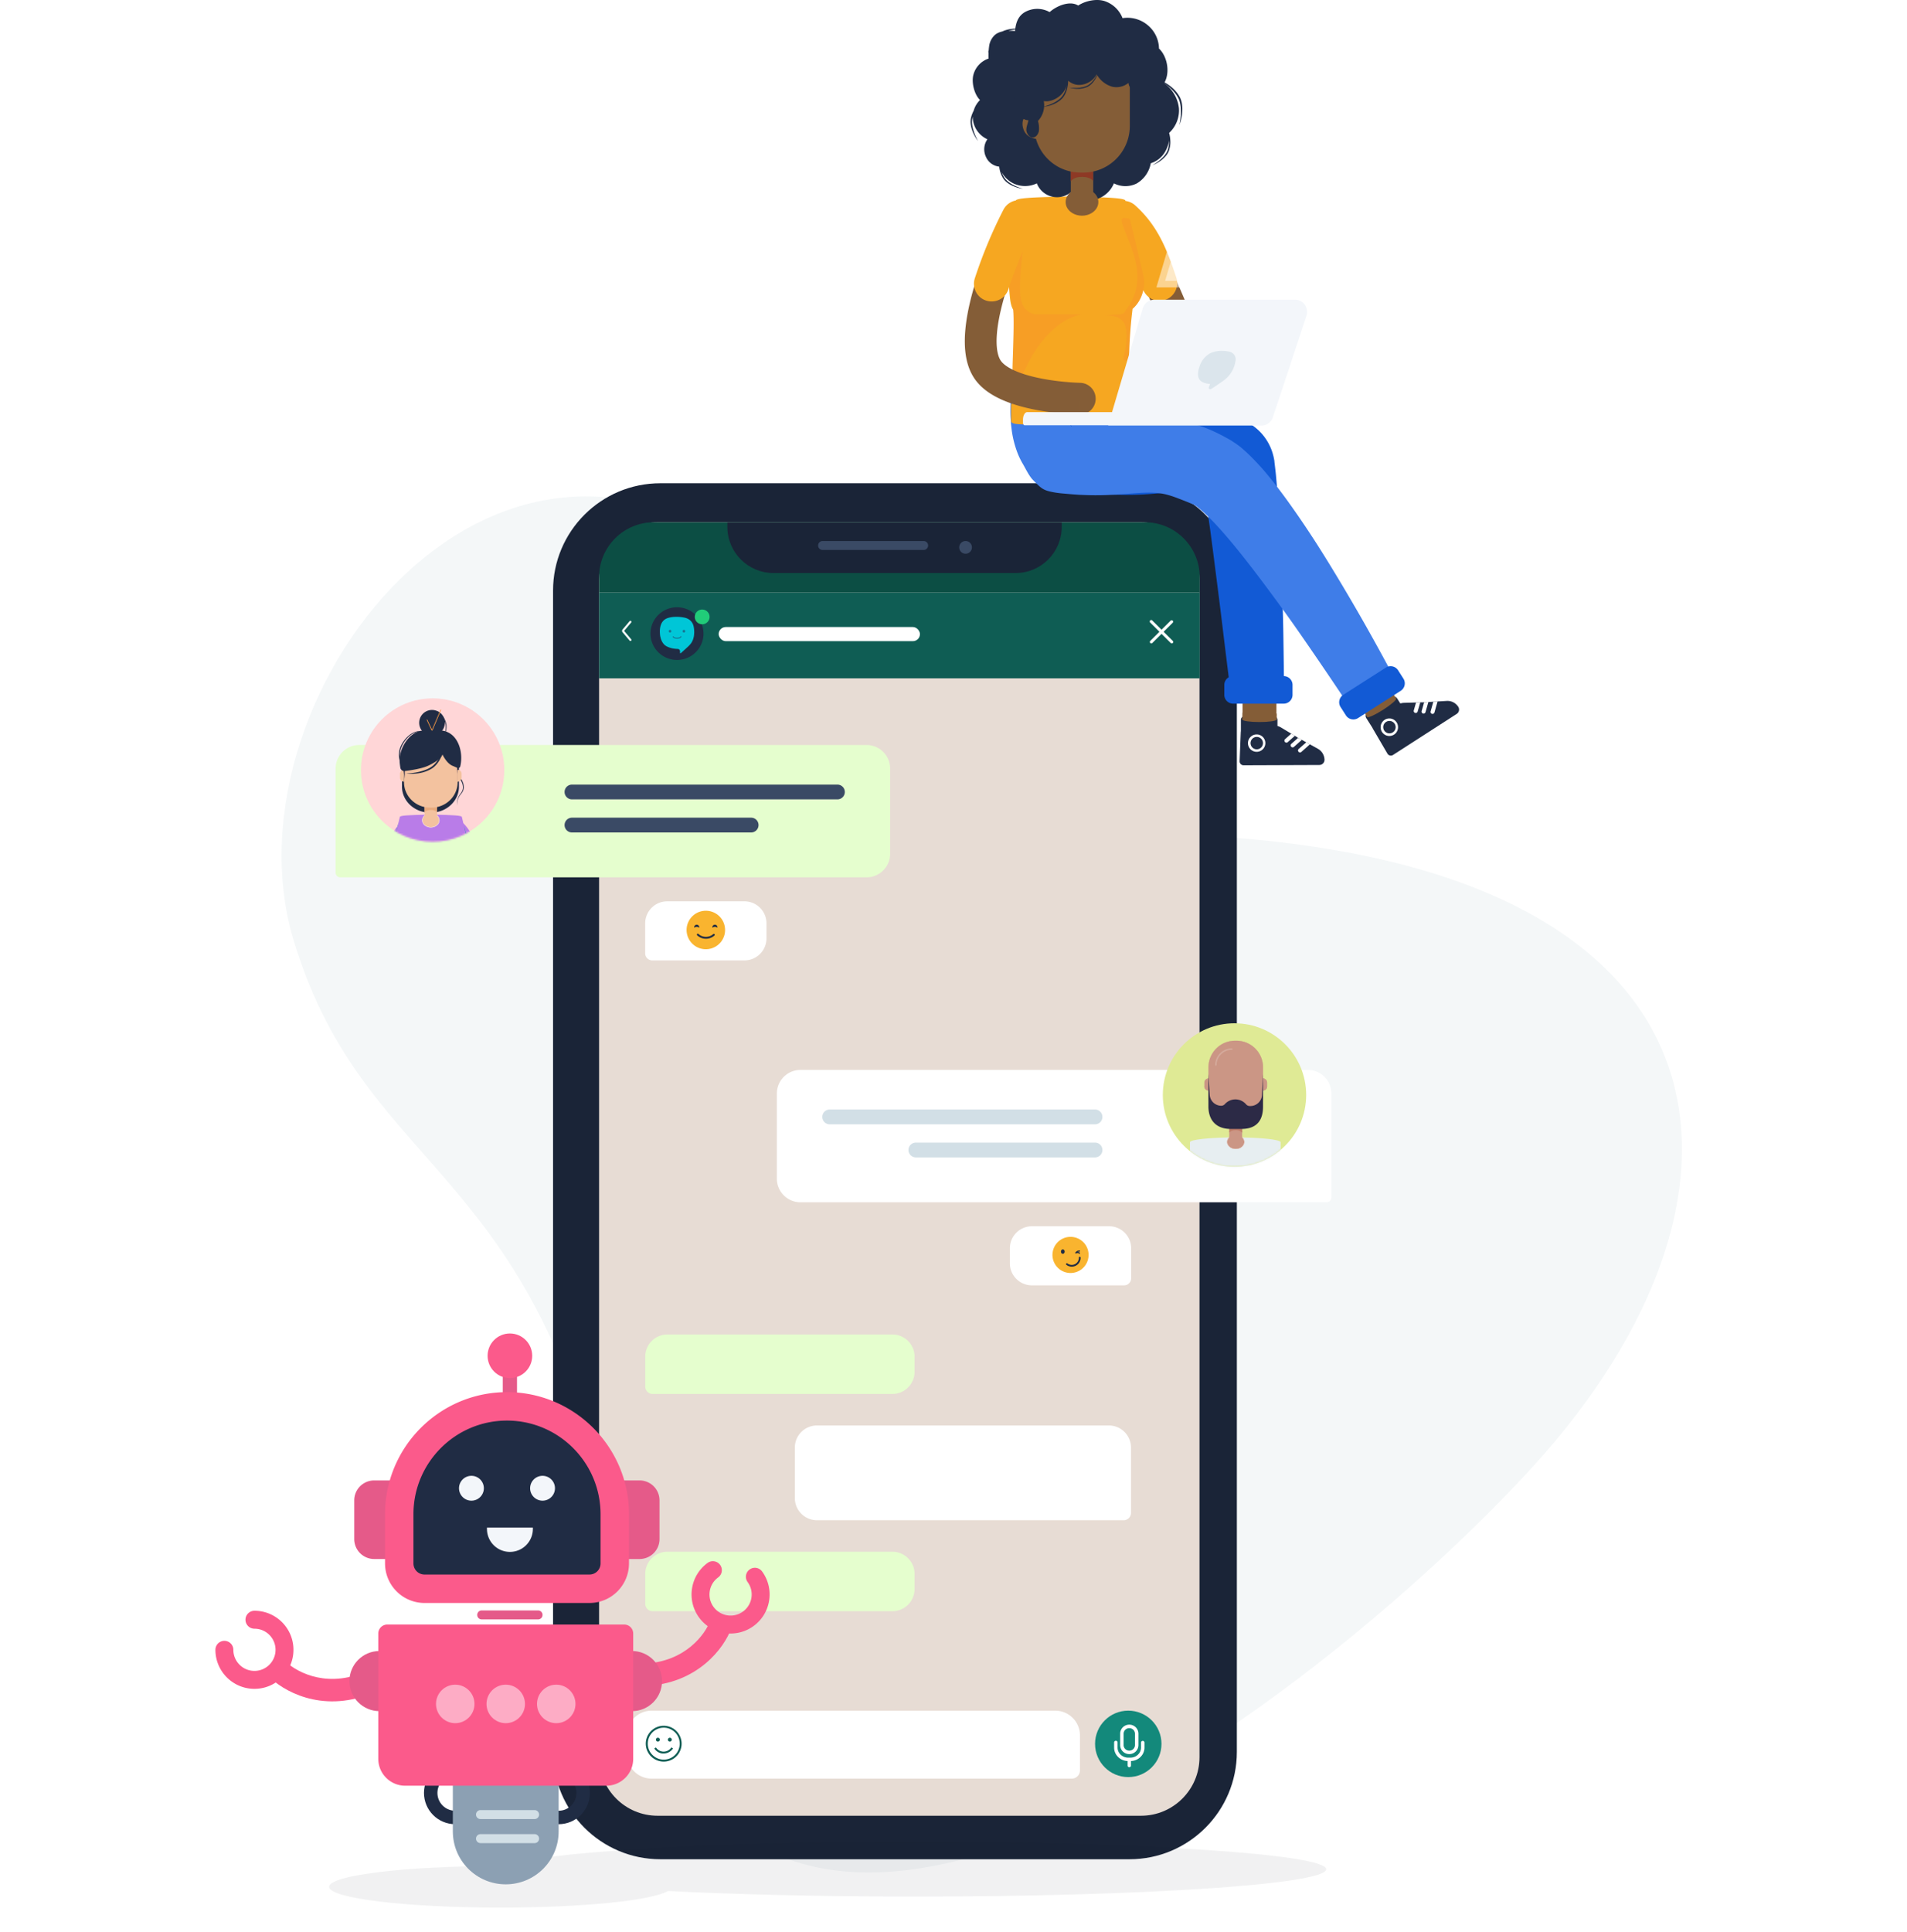 <svg width="1080" height="1094" viewBox="0 0 1080 1094" fill="none" xmlns="http://www.w3.org/2000/svg"><path d="M684.196 473.328c-68.197-3.873-124.659-27.503-236.135-137.507-157.435-155.436-324.415 54.944-281.867 196.2 42.547 141.256 147.97 124.122 185.851 369.326 51.524 333.943 399.277 57.404 516.52-71.484 139.815-153.775 122.136-338.938-184.369-356.535Z" fill="#B9CBD3" style="mix-blend-mode:luminosity" opacity=".16"/><path d="M313.215 334.378c0-33.565 27.21-60.775 60.775-60.775h265.703c33.565 0 60.775 27.21 60.775 60.775v657.477c0 33.565-27.21 60.775-60.775 60.775H373.99c-33.565 0-60.775-27.21-60.775-60.775V334.378Z" fill="#1A2437"/><path d="M339.279 328.842c0-18.309 14.842-33.151 33.15-33.151h273.74c18.308 0 33.15 14.842 33.15 33.151v666.016c0 18.312-14.842 33.152-33.15 33.152h-273.74c-18.308 0-33.15-14.84-33.15-33.152V328.842Z" fill="#E7DCD4"/><path d="M339.279 326.723c0-17.138 13.893-31.032 31.031-31.032h278.098c17.138 0 31.031 13.894 31.031 31.032v8.727h-340.16v-8.727Z" fill="#0C4E44"/><path d="M679.439 335.45h-340.16v48.594h340.16V335.45Z" fill="#0F5D54"/><path d="M411.929 295.799h189.357v2.511c0 14.425-11.693 26.118-26.118 26.118H438.047c-14.425 0-26.118-11.693-26.118-26.118v-2.511Z" fill="#1A2437"/><path d="M523.1 306.312h-57.249a2.526 2.526 0 0 0 0 5.052H523.1a2.525 2.525 0 0 0 0-5.052Zm27.332 3.568a3.593 3.593 0 1 1-3.569-3.568 3.571 3.571 0 0 1 3.569 3.568Z" fill="#3A4A65"/><path d="m659.001 357.688 5.201-5.182a.827.827 0 0 0-.611-1.345.839.839 0 0 0-.567.185l-5.204 5.168-5.204-5.168a.823.823 0 0 0-.603-.311.84.84 0 0 0-.636.239.821.821 0 0 0-.246.63.821.821 0 0 0 .307.602l5.201 5.172-5.201 5.182a.821.821 0 0 0-.177.901.827.827 0 0 0 .768.511.808.808 0 0 0 .587-.242l5.204-5.172 5.204 5.172a.81.81 0 0 0 .588.242.83.83 0 0 0 .59-1.412l-5.201-5.172Zm-301.983 5.199a.582.582 0 0 1-.439-.206l-4.019-4.758a1.157 1.157 0 0 1 0-1.494l4.019-4.758a.582.582 0 0 1 .394-.191.582.582 0 0 1 .501.936l-4.019 4.76 4.012 4.76a.575.575 0 0 1-.449.951Z" fill="#fff"/><path fill-rule="evenodd" clip-rule="evenodd" d="M383.414 373.65a15.083 15.083 0 0 0 8.338-2.519 14.943 14.943 0 0 0 5.526-6.697 14.843 14.843 0 0 0 .852-8.619 14.896 14.896 0 0 0-4.109-7.638 15.045 15.045 0 0 0-7.685-4.083 15.103 15.103 0 0 0-8.673.846 15.007 15.007 0 0 0-6.739 5.492 14.85 14.85 0 0 0-2.535 8.286 14.915 14.915 0 0 0 4.41 10.549 15.106 15.106 0 0 0 10.615 4.383Z" fill="#202C44"/><path d="M387.56 349.657a22.675 22.675 0 0 0-4.449-.432c-2.681 0-4.92.468-6.32 1.322-2.832 1.734-3.151 5.376-3.088 7.393.064 2.087.55 4.992 2.479 6.98 1.547 1.595 5.041 2.456 7.55 2.46a1.421 1.421 0 0 1 1.433 1.408v.954a.165.165 0 0 0 .096.149.166.166 0 0 0 .177-.025c.809-.701 1.668-1.459 2.516-2.238.208-.182.42-.385.633-.578 1.017-.912 2.068-1.873 2.797-2.902.852-1.2 1.404-2.695 1.652-4.444a15.09 15.09 0 0 0-.184-4.944c-.541-2.698-2.42-4.509-5.292-5.103Z" fill="#00C6D7"/><path opacity=".25" d="M393.018 358.756a7.905 7.905 0 0 1-1.652 3.845c-.734.892-1.78 1.714-2.797 2.511-.212.168-.425.334-.633.5-.847.676-1.15.888-1.961 1.495a.173.173 0 0 1-.078.032.165.165 0 0 1-.152-.059.16.16 0 0 1-.036-.075l-.122-.771c0-.675-1.075-.821-1.862-.823-2.509 0-6.003-.747-7.55-2.126-1.932-1.727-2.415-4.24-2.479-6.044v-.1.756c.064 2.087.55 4.992 2.479 6.98 1.547 1.596 5.041 2.456 7.55 2.46a1.437 1.437 0 0 1 1.011.408 1.414 1.414 0 0 1 .422 1v.954c0 .031.009.062.026.089a.166.166 0 0 0 .247.035c.81-.7 1.669-1.459 2.516-2.238.208-.182.421-.385.634-.578 1.016-.912 2.068-1.873 2.796-2.902.852-1.2 1.404-2.695 1.652-4.444.101-.752.141-1.512.121-2.271-.015.458-.06.914-.132 1.366Z" fill="#00C6D7"/><path d="M379.459 358.102a.745.745 0 0 0 .746-.743.745.745 0 0 0-.746-.742.745.745 0 0 0-.747.742c0 .41.334.743.747.743Zm7.867 0a.745.745 0 0 0 .747-.743.745.745 0 0 0-.747-.742.745.745 0 0 0-.747.742c0 .41.335.743.747.743Zm-3.894 3.502c-1.141 0-2.117-.393-2.427-.981a.273.273 0 0 1-.022-.198.275.275 0 0 1 .121-.16.276.276 0 0 1 .305.029.273.273 0 0 1 .068.083c.176.336.919.691 1.942.691s1.812-.368 1.957-.726a.277.277 0 0 1 .511-.003.273.273 0 0 1 .001.21c-.256.618-1.276 1.055-2.456 1.055Z" fill="#167491"/><path d="M397.671 353.442c2.321 0 4.203-1.87 4.203-4.177 0-2.307-1.882-4.177-4.203-4.177-2.322 0-4.203 1.87-4.203 4.177 0 2.307 1.881 4.177 4.203 4.177Z" fill="#21CC79"/><rect x="407" y="355" width="114" height="8" rx="4" fill="#fff"/><path d="M355.038 982.524c0-7.742 6.277-14.018 14.019-14.018H597.6c7.742 0 14.018 6.276 14.018 14.018v19.796a4.67 4.67 0 0 1-4.673 4.67H369.057c-7.743 0-14.019-6.27-14.019-14.015v-10.451Z" fill="#fff"/><path fill-rule="evenodd" clip-rule="evenodd" d="M375.873 977.059a10.143 10.143 0 0 0-9.372 6.263 10.145 10.145 0 1 0 9.372-6.263Zm0 19.174a8.963 8.963 0 0 1-6.34-2.638 8.76 8.76 0 0 1-1.636-2.206 9.04 9.04 0 0 1 12.691-11.932 9.04 9.04 0 0 1 .78 14.939 9.043 9.043 0 0 1-5.469 1.837h-.026Z" fill="#0F5D54"/><path fill-rule="evenodd" clip-rule="evenodd" d="M372.565 986.036a1.099 1.099 0 0 0 1.096-1.31 1.1 1.1 0 0 0-2-.407 1.11 1.11 0 0 0 .132 1.39c.204.206.482.324.772.327Zm6.786.001a1.105 1.105 0 0 0 .216-2.186 1.11 1.11 0 0 0-1.133.469 1.107 1.107 0 0 0 .137 1.393 1.11 1.11 0 0 0 .78.324Zm-4.074 5.643a5.268 5.268 0 0 1-3.804-2.346l-.913.596a6.339 6.339 0 0 0 4.565 2.84c.237.013.474.013.71 0a6.342 6.342 0 0 0 5.314-2.878l-.926-.596a5.239 5.239 0 0 1-4.946 2.384Z" fill="#0F5D54"/><path d="M657.782 987.311c0 10.386-8.42 18.809-18.805 18.809-10.386 0-18.806-8.423-18.806-18.809 0-10.386 8.42-18.805 18.806-18.805 10.385 0 18.805 8.419 18.805 18.805Z" fill="#13897B"/><path fill-rule="evenodd" clip-rule="evenodd" d="M639.628 993.099h-.138a5.108 5.108 0 0 1-5.098-5.103v-6.424a5.097 5.097 0 0 1 1.486-3.621 5.114 5.114 0 0 1 3.612-1.506h.138a5.11 5.11 0 0 1 5.098 5.127v6.424a5.108 5.108 0 0 1-5.098 5.103Zm-2.361-13.75a3.152 3.152 0 0 0-.922 2.223v6.424a3.152 3.152 0 0 0 3.145 3.146h.138a3.153 3.153 0 0 0 3.145-3.146v-6.424a3.152 3.152 0 0 0-3.145-3.145h-.138a3.152 3.152 0 0 0-2.223.922Zm9.219 6.553a.979.979 0 0 1 1.381-.002.974.974 0 0 1 .285.689v2.851c0 4.091-3.397 7.427-7.64 7.602v2.552c0 .252-.1.496-.278.676a.98.98 0 0 1-.672.27.978.978 0 0 1-.672-.27.96.96 0 0 1-.279-.676v-2.547c-4.247-.18-7.645-3.516-7.645-7.602v-2.851a.983.983 0 0 1 .586-.966.992.992 0 0 1 .781 0 .982.982 0 0 1 .586.966v2.851c0 3.122 2.718 5.664 6.044 5.664h1.193c3.335 0 6.043-2.542 6.043-5.664v-2.851a.98.98 0 0 1 .287-.692Z" fill="#fff"/><g filter="url(#whatsapp__a)"><path d="M504.121 433.585c0-7.391-5.992-13.382-13.383-13.382H203.456c-7.391 0-13.383 5.991-13.383 13.382v58.884a2.676 2.676 0 0 0 2.677 2.677h297.988c7.391 0 13.383-5.992 13.383-13.383v-48.178Z" fill="#E5FECE"/></g><path d="M204.423 435.965c0 22.42 18.175 40.595 40.594 40.595 22.42 0 40.595-18.175 40.595-40.595 0-22.419-18.175-40.594-40.595-40.594-22.419 0-40.594 18.175-40.594 40.594Z" fill="#FFD6D7"/><path fill-rule="evenodd" clip-rule="evenodd" d="M319.739 448.39a4.184 4.184 0 0 1 4.185-4.185h150.332a4.185 4.185 0 1 1 0 8.37H323.924a4.185 4.185 0 0 1-4.185-4.185Zm0 18.736a4.185 4.185 0 0 1 4.185-4.186h101.474a4.185 4.185 0 1 1 0 8.371H323.924a4.185 4.185 0 0 1-4.185-4.185Z" fill="#3A4A65"/><mask id="whatsapp__b" style="mask-type:alpha" maskUnits="userSpaceOnUse" x="204" y="395" width="82" height="82"><path d="M245.017 476.56c22.42 0 40.594-18.175 40.594-40.595 0-22.419-18.174-40.594-40.594-40.594s-40.594 18.175-40.594 40.594c0 22.42 18.174 40.595 40.594 40.595Z" fill="#FF5A60"/></mask><g mask="url(#whatsapp__b)"><path fill-rule="evenodd" clip-rule="evenodd" d="M228.884 466.195c.46.59.355 1.44-.233 1.902l-.002.001-.024.02c-.025.021-.067.056-.125.107a10.66 10.66 0 0 0-.516.495 18.515 18.515 0 0 0-1.816 2.197c-1.448 2.032-3.238 5.254-4.492 9.941a1.357 1.357 0 0 1-2.623-.702c1.343-5.017 3.278-8.534 4.904-10.815a21.062 21.062 0 0 1 2.088-2.521 12.909 12.909 0 0 1 .846-.791l.058-.048.019-.015.006-.005.003-.002.001-.001c.001 0 .001-.001.835 1.071l-.834-1.072a1.358 1.358 0 0 1 1.905.238Zm31.872.24a1.358 1.358 0 0 1 1.919-.063l-.928.991.928-.991.002.002.002.002.005.005.016.015.053.051.18.182c.152.157.366.385.626.683a26.44 26.44 0 0 1 2 2.632c1.547 2.311 3.367 5.733 4.491 10.211a1.358 1.358 0 0 1-2.633.661c-1.035-4.122-2.707-7.26-4.114-9.361a23.59 23.59 0 0 0-1.792-2.359 14.725 14.725 0 0 0-.66-.711l-.03-.029-.004-.004c-.001-.001-.001-.001 0 0l.001.001a1.357 1.357 0 0 1-.062-1.918Z" fill="#B97CE8"/><path d="M225.715 465.763s-4.427 17.008-5.383 18.261l-.486.6a5.903 5.903 0 0 0 1.812-.129l1.293-1.59 3.383-11.551-.619-5.591Zm37.168 2.024s3.997 14.744 4.971 15.996l.569.864a5.733 5.733 0 0 1-1.747-.392l-1.289-1.59L262 471.114l.883-3.327Z" fill="#2498A8"/><path d="M267.221 486.094c-1.645-7.056-5.66-23.565-5.66-23.565 0-.809-4.916-1.095-15.95-1.312v-.056l-1.599.023-1.603-.023v.056c-11.029.217-15.95.503-15.95 1.312 0 0-4.016 16.523-5.66 23.565-1.581 6.796 3.095 12.799 7.536 12.799h31.35c4.44 0 9.121-6.003 7.536-12.799Z" fill="#B97CE8"/><path d="M250.187 404.554c-.664-.838-1.605-1.174-2.387-1.902l-.256.058a20.775 20.775 0 0 1 2.139 2.241c.324.411.656.785.924 1.247.29.425.552.868.786 1.326a9.349 9.349 0 0 1 .924 5.969 13.158 13.158 0 0 1-2.772 5.545 12.843 12.843 0 0 0 3.123-5.466 9.84 9.84 0 0 0-.781-6.293 14.323 14.323 0 0 0-1.7-2.725Zm-8.228 10.852a4.45 4.45 0 0 0-3.366-1.369 9.715 9.715 0 0 0-3.654.753 11.018 11.018 0 0 0-3.12 1.987 16.37 16.37 0 0 0-2.489 2.75 16.625 16.625 0 0 0-1.835 3.234 12.157 12.157 0 0 0-.92 3.561 9.695 9.695 0 0 0 1.945 6.884c.362.49.766.941 1.183 1.455.405.506.772 1.039 1.1 1.597a11.273 11.273 0 0 1 1.316 3.646c.462 2.565.023 5.133-.119 7.606a7.578 7.578 0 0 0 .536 3.591c.269.545.63 1.04 1.069 1.461.45.42.949.783 1.486 1.083a9.527 9.527 0 0 1 2.936 2.423c.384.502.709 1.048.968 1.625.249.586.463 1.185.643 1.796a10.392 10.392 0 0 0-1.752-3.308 9.27 9.27 0 0 0-2.955-2.241 7.89 7.89 0 0 1-1.604-1.087 5.64 5.64 0 0 1-1.19-1.55 8.045 8.045 0 0 1-.673-3.798c.02-1.284.16-2.534.219-3.784.084-1.24.024-2.485-.179-3.71a10.672 10.672 0 0 0-1.267-3.426 13.333 13.333 0 0 0-1.055-1.506c-.383-.464-.827-.947-1.215-1.47a10.734 10.734 0 0 1-1.697-3.473 10.133 10.133 0 0 1-.302-3.867c.138-1.286.474-2.543.995-3.726a15.393 15.393 0 0 1 1.953-3.324 16.573 16.573 0 0 1 2.627-2.778 11.002 11.002 0 0 1 3.282-1.968 9.918 9.918 0 0 1 3.76-.606c.641.029 1.271.17 1.863.416a3.685 3.685 0 0 1 1.511 1.123Z" fill="#202C44"/><path d="M239.636 416.733a4.453 4.453 0 0 1 2.567-2.572 9.709 9.709 0 0 1 3.658-.731 10.998 10.998 0 0 1 3.648.614c1.177.391 2.305.916 3.364 1.563 1.065.641 2.054 1.4 2.949 2.262a12.192 12.192 0 0 1 2.237 2.921 9.703 9.703 0 0 1 .891 7.098c-.143.592-.338 1.165-.522 1.801a13.496 13.496 0 0 0-.391 1.899 11.275 11.275 0 0 0 .21 3.871c.574 2.542 1.979 4.736 3.074 6.958a7.584 7.584 0 0 1 .906 3.515 5.233 5.233 0 0 1-.415 1.763 7.615 7.615 0 0 1-.947 1.576 9.52 9.52 0 0 0-1.759 3.376 8.225 8.225 0 0 0-.259 1.873c0 .637.036 1.273.109 1.905a10.379 10.379 0 0 1 .324-3.729 9.255 9.255 0 0 1 1.848-3.215 7.928 7.928 0 0 0 1.053-1.626 5.654 5.654 0 0 0 .492-1.892 8.045 8.045 0 0 0-.861-3.76c-.519-1.174-1.135-2.271-1.676-3.4a15.97 15.97 0 0 1-1.281-3.486 10.653 10.653 0 0 1-.169-3.648c.087-.608.215-1.209.384-1.799.172-.576.394-1.194.547-1.827a10.76 10.76 0 0 0 .209-3.86 10.122 10.122 0 0 0-1.23-3.678 12.567 12.567 0 0 0-2.368-3.044 15.437 15.437 0 0 0-3.094-2.3 16.518 16.518 0 0 0-3.502-1.534 11.02 11.02 0 0 0-3.79-.534 9.919 9.919 0 0 0-3.699.908 5.483 5.483 0 0 0-1.553 1.109 3.702 3.702 0 0 0-.954 1.623Z" fill="#202C44"/><path d="M259.93 429.681v15.67c0 7.042-5.294 12.923-12.355 14.362a17.09 17.09 0 0 1-3.369.332h-.823a16.871 16.871 0 0 1-3.369-.337c-7.06-1.444-12.349-7.32-12.349-14.357v-15.67c0-8.115 7.036-14.694 15.709-14.694h.837c8.687 0 15.719 6.579 15.719 14.694Z" fill="#202C44"/><path d="M243.99 468.395c2.671 0 4.837-1.784 4.837-3.985 0-2.201-2.166-3.985-4.837-3.985s-4.837 1.784-4.837 3.985c0 2.201 2.166 3.985 4.837 3.985Z" fill="#F3C29F"/><path fill-rule="evenodd" clip-rule="evenodd" d="M243.99 460.523c-2.636 0-4.739 1.757-4.739 3.887s2.103 3.888 4.739 3.888c2.636 0 4.739-1.758 4.739-3.888s-2.103-3.887-4.739-3.887Zm-4.935 3.887c0-2.271 2.228-4.082 4.935-4.082 2.707 0 4.934 1.811 4.934 4.082 0 2.272-2.227 4.083-4.934 4.083-2.707 0-4.935-1.811-4.935-4.083Z" fill="#fff"/><path d="M244.38 455.146h-.785a14.623 14.623 0 0 1-3.162-.341v9.144a3.176 3.176 0 0 0 .932 2.256 3.2 3.2 0 0 0 2.254.935h.737a3.196 3.196 0 0 0 2.254-.935 3.185 3.185 0 0 0 .932-2.256V454.8a14.882 14.882 0 0 1-3.162.346Z" fill="#F3C29F"/><path d="M240.443 457.283v2.632s.765-1.304 3.556-1.318c2.792-.015 3.552 1.444 3.552 1.444v-3.163l-7.108-.129v.534Z" fill="#E8AA7D"/><path d="M259.169 427.482v15.362c0 6.897-4.977 12.663-11.628 14.073-1.04.22-2.099.329-3.162.327h-.785a14.882 14.882 0 0 1-3.162-.332c-6.646-1.405-11.627-7.176-11.627-14.068v-15.362c0-7.956 6.622-14.405 14.789-14.405h.785c8.172 0 14.79 6.454 14.79 14.405Z" fill="#F3C29F"/><path d="M228.806 435.822v6.767a2.3 2.3 0 0 1-2.262-2.306v-2.156a2.306 2.306 0 0 1 2.262-2.305Zm32.624 2.305v2.156a2.3 2.3 0 0 1-2.262 2.306v-6.767a2.303 2.303 0 0 1 2.262 2.305Z" fill="#F3C29F"/><path d="M258.813 431.366s.279 4.847 0 6.709c-.279 1.863 1.116-6.709 1.116-6.709h-1.116Zm-29.469 2.604s-.255 4.847 0 6.738c.255 1.892-1.117-6.738-1.117-6.738h1.117Z" fill="#2C2A46"/><path d="M237.462 410.165a7.26 7.26 0 0 1 12.336-6.08 7.26 7.26 0 0 1-1.71 11.539 7.264 7.264 0 0 1-10.626-5.459Z" fill="#202C44"/><path fill-rule="evenodd" clip-rule="evenodd" d="M249.703 401.784a.195.195 0 0 1 .103.256l-4.962 11.661a.194.194 0 0 1-.356.006l-2.801-6.026a.195.195 0 1 1 .354-.164l2.616 5.628 4.79-11.258a.195.195 0 0 1 .256-.103Z" fill="#F99B45"/><path d="M229.205 436.535a2.235 2.235 0 0 1-2.474-1.891c-.159-1.069-.327-2.306-.38-3.081-.583-8.278 6.107-17.942 13.577-17.942h10.362c8.937 1.117 12.354 11.83 10.366 20.31a1.197 1.197 0 0 1-.651.803 1.198 1.198 0 0 1-1.033.001 92.38 92.38 0 0 0-2.763-1.203c-3.407-1.444-5.679-6.478-5.679-6.478s0 2.719-8.085 6.478c-3.629 1.689-9.944 2.613-13.24 3.003Z" fill="#202C44"/><path d="M251.703 422.288a21.525 21.525 0 0 1-.841 3.632 21.812 21.812 0 0 1-1.423 3.474 16.94 16.94 0 0 1-2.056 3.179c-.406.489-.843.952-1.308 1.386-.244.207-.494.411-.743.614-.125.102-.245.208-.379.3l-.407.259a19.918 19.918 0 0 1-7.082 2.592c-1.232.22-2.478.348-3.729.383a21.674 21.674 0 0 1-3.724-.189c2.459-.06 4.904-.37 7.3-.924a26.53 26.53 0 0 0 3.479-1.049c.286-.101.559-.226.841-.346.282-.12.559-.227.822-.37l.809-.406c.263-.144.499-.315.753-.462l.379-.231c.12-.084.231-.181.346-.273l.712-.587c.42-.425.864-.822 1.243-1.289a18.566 18.566 0 0 0 2.079-2.966 27.39 27.39 0 0 0 1.644-3.276 35.554 35.554 0 0 0 1.285-3.451Z" fill="#202C44"/></g><g filter="url(#whatsapp__c)"><path d="M439.957 617.552c0-7.391 5.992-13.383 13.383-13.383h287.283c7.391 0 13.382 5.992 13.382 13.383v58.884a2.676 2.676 0 0 1-2.676 2.676H453.34c-7.391 0-13.383-5.991-13.383-13.382v-48.178Z" fill="#fff"/></g><path fill-rule="evenodd" clip-rule="evenodd" d="M624.34 632.357a4.186 4.186 0 0 0-4.185-4.186H469.822a4.186 4.186 0 0 0 0 8.371h150.333a4.185 4.185 0 0 0 4.185-4.185Zm0 18.735a4.185 4.185 0 0 0-4.185-4.185H518.68a4.185 4.185 0 0 0 0 8.371h101.475a4.186 4.186 0 0 0 4.185-4.186Z" fill="#D2DFE6"/><path d="M739.731 619.932c0 22.42-18.174 40.594-40.594 40.594s-40.594-18.174-40.594-40.594c0-22.419 18.174-40.594 40.594-40.594s40.594 18.175 40.594 40.594Z" fill="#DFEA95"/><mask id="whatsapp__d" style="mask-type:alpha" maskUnits="userSpaceOnUse" x="658" y="579" width="82" height="82"><path d="M699.137 660.526c22.42 0 40.594-18.174 40.594-40.594 0-22.419-18.174-40.594-40.594-40.594s-40.594 18.175-40.594 40.594c0 22.42 18.174 40.594 40.594 40.594Z" fill="#FF5A60"/></mask><g mask="url(#whatsapp__d)"><path d="M699.588 643.958c-14.178 0-25.67 1.23-25.67 2.745v71.013c0 1.515 11.492 2.74 25.67 2.74s25.674-1.225 25.674-2.74v-71.013c0-1.515-11.496-2.745-25.674-2.745Z" fill="#E7EEF1"/><path d="M717.354 612.909v2.196a2.342 2.342 0 0 1-2.304 2.348v-6.892a2.347 2.347 0 0 1 2.304 2.348Z" fill="#CB8591"/><path fill-rule="evenodd" clip-rule="evenodd" d="M678.095 653.867a1.878 1.878 0 0 0-.903-2.498Zm0 0-.005.012-.023.049-.095.21c-.084.189-.211.477-.374.861-.327.769-.8 1.922-1.376 3.441-1.151 3.038-2.714 7.539-4.343 13.354a1.879 1.879 0 1 1-3.618-1.013c1.661-5.931 3.26-10.539 4.448-13.673a97.381 97.381 0 0 1 1.431-3.579c.172-.406.308-.715.402-.925l.109-.241.03-.065.008-.018.004-.007 1.701.797-1.701-.798a1.879 1.879 0 0 1 2.499-.903m44.102.039a1.88 1.88 0 0 1 2.576.652l-1.614.962 1.614-.962.002.004.004.006.011.019.036.063.129.227c.109.198.266.486.461.865a57.87 57.87 0 0 1 1.593 3.374c1.304 2.984 3.018 7.442 4.694 13.402a1.879 1.879 0 1 1-3.617 1.017c-1.628-5.787-3.282-10.082-4.52-12.914a54.613 54.613 0 0 0-1.489-3.156 28.265 28.265 0 0 0-.407-.762l-.1-.178-.022-.039-.003-.005m.652-2.575a1.878 1.878 0 0 0-.652 2.575Z" fill="#E7EEF1"/><path d="M699.831 650.589c2.721 0 4.927-1.818 4.927-4.059 0-2.242-2.206-4.06-4.927-4.06-2.721 0-4.927 1.818-4.927 4.06 0 2.241 2.206 4.059 4.927 4.059Z" fill="#CB9685"/><path fill-rule="evenodd" clip-rule="evenodd" d="M699.831 650.464c2.676 0 4.802-1.783 4.802-3.934 0-2.152-2.126-3.935-4.802-3.935-2.676 0-4.802 1.783-4.802 3.935 0 2.151 2.126 3.934 4.802 3.934Zm4.927-3.934c0 2.241-2.206 4.059-4.927 4.059-2.721 0-4.927-1.818-4.927-4.059 0-2.242 2.206-4.06 4.927-4.06 2.721 0 4.927 1.818 4.927 4.06Z" fill="#CB9685"/><path fill-rule="evenodd" clip-rule="evenodd" d="M699.831 650.464c2.676 0 4.802-1.783 4.802-3.934 0-2.152-2.126-3.935-4.802-3.935-2.676 0-4.802 1.783-4.802 3.935 0 2.151 2.126 3.934 4.802 3.934Zm4.927-3.934c0 2.241-2.206 4.059-4.927 4.059-2.721 0-4.927-1.818-4.927-4.059 0-2.242 2.206-4.06 4.927-4.06 2.721 0 4.927 1.818 4.927 4.06Z" fill="#fff"/><path d="M715.3 604.285v16.071a15.048 15.048 0 0 1-4.406 10.66 15.037 15.037 0 0 1-10.66 4.405h-.774a15.069 15.069 0 0 1-15.066-15.056v-16.08a15.065 15.065 0 0 1 15.066-15.065h.799a15.062 15.062 0 0 1 15.041 15.065Z" fill="#CB9685"/><path fill-rule="evenodd" clip-rule="evenodd" d="M715.175 620.356v-16.071a14.942 14.942 0 0 0-14.916-14.94h-.799a14.94 14.94 0 0 0-14.94 14.94v16.08a14.947 14.947 0 0 0 11.746 14.586 14.78 14.78 0 0 0 3.194.345h.774a14.917 14.917 0 0 0 14.941-14.94Zm-30.781.009v-16.08a15.065 15.065 0 0 1 15.066-15.065h.799a15.062 15.062 0 0 1 15.041 15.065v16.071a15.048 15.048 0 0 1-4.406 10.66 15.037 15.037 0 0 1-10.66 4.405h-.774a15.069 15.069 0 0 1-15.066-15.056Z" fill="#CB9685"/><path d="M684.369 610.561v6.892a2.343 2.343 0 0 1-2.305-2.348v-2.196a2.35 2.35 0 0 1 2.305-2.348Z" fill="#CB9685"/><path fill-rule="evenodd" clip-rule="evenodd" d="M684.243 610.566c.042-.003.084-.005.126-.005v6.892a2.346 2.346 0 0 1-2.305-2.348m2.179 2.217v-6.63a2.224 2.224 0 0 0-2.053 2.217v2.196a2.215 2.215 0 0 0 2.053 2.217Z" fill="#CB9685"/><path d="M717.598 612.909v2.196a2.339 2.339 0 0 1-2.304 2.348v-6.892a2.347 2.347 0 0 1 2.304 2.348Z" fill="#CB9685"/><path fill-rule="evenodd" clip-rule="evenodd" d="M717.473 615.105v-2.196h.125v2.196a2.339 2.339 0 0 1-2.304 2.348v-6.892a2.35 2.35 0 0 1 2.304 2.348h-.125a2.224 2.224 0 0 0-2.054-2.217v6.63a2.215 2.215 0 0 0 2.054-2.217Z" fill="#CB9685"/><path opacity=".2" fill-rule="evenodd" clip-rule="evenodd" d="M697.645 594.34a8.67 8.67 0 0 0-8.669 8.67.377.377 0 0 1-.752 0 9.42 9.42 0 0 1 9.421-9.421.376.376 0 1 1 0 .751Z" fill="#fff"/><path d="M700.232 635.422h-.774a14.911 14.911 0 0 1-3.221-.348v9.315a3.244 3.244 0 0 0 3.221 3.23h.75a3.254 3.254 0 0 0 2.296-.952 3.238 3.238 0 0 0 .949-2.298v-9.29a15.16 15.16 0 0 1-3.221.343Z" fill="#CB9685"/><path fill-rule="evenodd" clip-rule="evenodd" d="M703.328 644.369v-9.136c-1.018.21-2.056.315-3.096.314h-.774a14.98 14.98 0 0 1-3.096-.318v9.159a3.12 3.12 0 0 0 3.096 3.106h.75a3.122 3.122 0 0 0 3.12-3.125Zm-3.87 3.25a3.243 3.243 0 0 1-3.221-3.23v-9.315l.125.027m6.966.004.125-.026v.128m-3.995 12.412h.75Zm.75 0c.426 0 .849-.084 1.243-.247Zm1.243-.247a3.248 3.248 0 0 0 1.053-.705Zm1.053-.705c.302-.302.541-.66.704-1.055Zm.704-1.055a3.23 3.23 0 0 0 .245-1.243Z" fill="#CB9685"/><path d="M696.222 638.554v2.682s.78-1.329 3.618-1.344c2.839-.014 3.623 1.471 3.623 1.471v-3.221l-7.241-.132v.544Z" fill="#BF7D68"/><path d="M714.712 619.925a6.585 6.585 0 0 1-6.648 6.265h-.304a2.783 2.783 0 0 1-2.079-.98 7.966 7.966 0 0 0-11.976-.123 2.805 2.805 0 0 1-2.089.946 6.596 6.596 0 0 1-6.52-6.196l-.726-11.825v18.468c0 7.005 3.692 12.687 12.683 12.687h5.948c9.452 0 12.299-5.682 12.299-12.687v-18.468l-.588 11.913Z" fill="#2C2A46"/></g><g filter="url(#whatsapp__e)"><path d="M571.926 706.028c0-6.899 5.592-12.491 12.491-12.491h43.717c6.898 0 12.49 5.592 12.49 12.491v16.951a4.015 4.015 0 0 1-4.015 4.015h-52.192c-6.899 0-12.491-5.592-12.491-12.491v-8.475Z" fill="#fff"/></g><path d="M616.178 713.077c1.43-5.469-1.845-11.061-7.313-12.491-5.469-1.429-11.061 1.845-12.491 7.314-1.429 5.468 1.845 11.061 7.314 12.49 5.468 1.43 11.061-1.845 12.49-7.313Z" fill="#F9B42F"/><path d="M602.96 708.616c0 .693-.473 1.256-1.052 1.256-.579 0-1.05-.563-1.05-1.256 0-.693.473-1.256 1.05-1.256.577 0 1.052.563 1.052 1.256Zm8.391 1.265a.33.33 0 0 1-.237-.087c-.685-.632-1.695-.137-1.707-.13a.336.336 0 0 1-.474-.269.332.332 0 0 1 .046-.204 2.678 2.678 0 0 1 2.403-1.201.324.324 0 0 1 .228.114.337.337 0 0 1 .081.243.324.324 0 0 1-.114.228.337.337 0 0 1-.243.081 1.973 1.973 0 0 0-.91.161c.426.029.829.202 1.142.492a.336.336 0 0 1 .019.473.328.328 0 0 1-.234.099Zm-4.369 7.27a5.025 5.025 0 0 1-3.074-1.053.5.5 0 0 1 .25-.876.508.508 0 0 1 .363.084 4.025 4.025 0 0 0 4.277.399 4.013 4.013 0 0 0 1.632-1.529 4.013 4.013 0 0 0 .563-2.164.503.503 0 0 1 1.003-.031 5.022 5.022 0 0 1-1.364 3.588 5.019 5.019 0 0 1-3.498 1.579l-.152.003Z" fill="#202C44"/><g filter="url(#whatsapp__f)"><path d="M434.085 522.061c0-6.898-5.592-12.491-12.491-12.491h-43.717c-6.898 0-12.49 5.593-12.49 12.491v16.951a4.014 4.014 0 0 0 4.015 4.015h52.192c6.899 0 12.491-5.592 12.491-12.49v-8.476Z" fill="#fff"/></g><path d="M401.458 537.289c5.947-.951 9.997-6.543 9.045-12.49-.951-5.947-6.543-9.997-12.49-9.045-5.947.951-9.997 6.543-9.045 12.49.951 5.947 6.544 9.997 12.49 9.045Z" fill="#F9B42F"/><path d="M406.055 525.11a.16.16 0 0 0 .083.02.168.168 0 0 0 .144-.082.175.175 0 0 0 .025-.081 1.44 1.44 0 0 0-2.461-1.019 1.44 1.44 0 0 0-.422 1.019.176.176 0 0 0 .091.148.179.179 0 0 0 .088.021c.03-.001.06-.01.086-.026a2.24 2.24 0 0 1 2.356 0h.01Zm-10.283 0a.175.175 0 0 0 .166-.002.167.167 0 0 0 .061-.06.164.164 0 0 0 .025-.081 1.44 1.44 0 1 0-2.882 0 .154.154 0 0 0 .025.081.167.167 0 0 0 .143.082.165.165 0 0 0 .084-.02 2.24 2.24 0 0 1 2.358 0h.02Zm4.021 6.374a7.351 7.351 0 0 1-4.961-1.938.533.533 0 0 1 .726-.781 6.242 6.242 0 0 0 8.344.098.533.533 0 0 1 .706.799 7.264 7.264 0 0 1-4.815 1.822Z" fill="#202C44"/><path d="M517.95 768.091c0-6.93-5.618-12.547-12.547-12.547H377.974c-6.929 0-12.547 5.617-12.547 12.547v16.931a4.182 4.182 0 0 0 4.183 4.182h135.793c6.929 0 12.547-5.617 12.547-12.547v-8.566Zm0 122.993c0-6.929-5.618-12.547-12.547-12.547H377.974c-6.929 0-12.547 5.618-12.547 12.547v16.931a4.182 4.182 0 0 0 4.183 4.182h135.793c6.929 0 12.547-5.617 12.547-12.547v-8.566Z" fill="#E5FECE"/><path d="M450.144 819.595c0-6.93 5.618-12.547 12.547-12.547h165.296c6.93 0 12.547 5.617 12.547 12.547v36.916a4.182 4.182 0 0 1-4.182 4.183H462.691c-6.929 0-12.547-5.618-12.547-12.547v-28.552Z" fill="#fff"/><path fill-rule="evenodd" clip-rule="evenodd" d="M713.299 383.439c-5.297 0-9.592 4.295-9.592 9.592v12.301c0 5.298 4.295 9.592 9.592 9.592 5.297 0 9.591-4.294 9.591-9.592v-12.301c0-5.297-4.294-9.592-9.591-9.592Z" fill="#845D37"/><path d="M750.256 431.609c.054 2.243-1.267 4.1-2.92 4.1l-43.077.237c-1.288 0-2.318-1.46-2.265-3.221l.075-2.64a2.505 2.505 0 0 0 2.147 2.275l43.163-.204a3.145 3.145 0 0 0 2.727-2.544c.104.661.155 1.328.15 1.997Z" fill="#fff"/><path d="M749.076 426.574a7.294 7.294 0 0 0-2.64-2.597l-9.758-5.432a13.194 13.194 0 0 1-2.319-1.342l-9.049-5.421a8.738 8.738 0 0 0-1.846-.772v-3.371a2.226 2.226 0 0 0-.654-1.59 2.225 2.225 0 0 0-1.589-.653h-16.22a2.234 2.234 0 0 0-1.586.657 2.234 2.234 0 0 0-.657 1.586v6.269c-.065.461-.086.944-.108 1.47l-.612 15.555c-.013.228.012.456.075.676a2.24 2.24 0 0 0 2.147 1.664l42.938-.161a2.945 2.945 0 0 0 2.716-1.868c.138-.363.207-.749.204-1.138a7.416 7.416 0 0 0-1.042-3.532Z" fill="#202C44"/><path d="M713.278 408.798c-5.371 0-9.725-.635-9.725-1.417 0-.783 4.354-1.417 9.725-1.417 5.371 0 9.725.634 9.725 1.417 0 .782-4.354 1.417-9.725 1.417Z" fill="#845D37"/><path d="M723.003 404.022v3.36h-19.461l.097-3.961 19.364.601Z" fill="#845D37"/><path fill-rule="evenodd" clip-rule="evenodd" d="M711.687 417.212a3.513 3.513 0 1 1 0 7.025 3.513 3.513 0 0 1 0-7.025Zm4.924 3.513a4.924 4.924 0 1 0-9.848 0 4.924 4.924 0 0 0 9.848 0Z" fill="#fff"/><path d="m733.339 416.58-4.036 3.585a1.074 1.074 0 0 1-.751.28 1.158 1.158 0 0 1-.848-.376 1.14 1.14 0 0 1 .096-1.6l3.5-3.102 2.039 1.213Zm3.951 2.297-4.455 3.961a1.077 1.077 0 0 1-1.254.19 1.073 1.073 0 0 1-.345-.287 1.134 1.134 0 0 1 .086-1.599l3.843-3.403c.49.3 1 .569 1.524.805l.601.333Zm4.551 2.544-4.831 4.294a1.06 1.06 0 0 1-.376.238 1.063 1.063 0 0 1-.869-.053 1.078 1.078 0 0 1-.344-.282 1.071 1.071 0 0 1-.193-1.243c.068-.133.163-.251.279-.346l4.294-3.778 2.04 1.17Zm84.919-20.244c1.245 1.867 1.074 4.143-.268 5.023l-36.164 23.39c-1.074.709-2.738 0-3.639-1.481l-1.364-2.265a2.512 2.512 0 0 0 3.081.741l36.175-23.412a3.136 3.136 0 0 0 .923-3.617c.46.507.88 1.049 1.256 1.621Z" fill="#fff"/><path d="M823.024 397.603a7.294 7.294 0 0 0-3.639-.773l-11.142.676c-.885.131-1.78.171-2.673.119l-10.552.3a8.8 8.8 0 0 0-1.964.344l-1.814-2.845a2.255 2.255 0 0 0-3.102-.687l-13.676 8.738a2.228 2.228 0 0 0-.981 1.411 2.246 2.246 0 0 0 .305 1.691l3.403 5.367c.193.408.429.837.697 1.288l7.858 13.44c.11.2.255.378.429.526a2.248 2.248 0 0 0 2.737.236l36.068-23.24c.329-.212.612-.487.832-.81a2.92 2.92 0 0 0 .455-2.23 2.923 2.923 0 0 0-.45-1.071 7.33 7.33 0 0 0-2.791-2.48Z" fill="#202C44"/><path d="M774.308 405.918c-.422-.659 2.906-3.538 7.433-6.429 4.526-2.892 8.537-4.701 8.958-4.041.422.659-2.906 3.538-7.433 6.429-4.526 2.891-8.537 4.701-8.958 4.041Z" fill="#845D37"/><path d="m788.9 392.622 1.804 2.834-16.392 10.477-2.05-3.392 16.638-9.919Z" fill="#845D37"/><path fill-rule="evenodd" clip-rule="evenodd" d="M786.828 408.172a3.514 3.514 0 1 1 0 7.027 3.514 3.514 0 0 1 0-7.027Zm4.924 3.514a4.923 4.923 0 1 0-9.847 0 4.924 4.924 0 1 0 9.847 0Z" fill="#fff"/><path d="m804.369 397.646-1.513 5.195a1.075 1.075 0 0 1-.473.644 1.16 1.16 0 0 1-.923.14 1.133 1.133 0 0 1-.683-.541 1.13 1.13 0 0 1-.1-.866l1.277-4.497 2.415-.075Zm4.563-.195-1.61 5.732a1.172 1.172 0 0 1-.483.655 1.2 1.2 0 0 1-.923.14 1.151 1.151 0 0 1-.784-1.407l1.406-4.937a15.229 15.229 0 0 0 1.707-.129l.687-.054Zm5.215-.309-1.76 6.215a1.134 1.134 0 0 1-1.395.783 1.06 1.06 0 0 1-.704-.522 1.065 1.065 0 0 1-.08-.873l1.535-5.453 2.404-.15Z" fill="#fff"/><path d="m602.23 202.355-1.074 2.351c-.343.741-.676 1.46-.987 2.147a220.082 220.082 0 0 0-1.814 4.401c-1.074 2.963-2.147 5.969-3.103 9.092a87.96 87.96 0 0 0-3.714 20.492 49.78 49.78 0 0 0 1.074 13.139 36.147 36.147 0 0 0 2.877 8.169 31.19 31.19 0 0 0 6.44 8.781 30.238 30.238 0 0 0 10.133 6.344 33.88 33.88 0 0 0 10.08 2.146c3.167.301 6.333.526 9.468.655 6.184.222 12.375.125 18.549-.29 6.054-.397 11.958-1.073 17.604-1.599a512.57 512.57 0 0 1 8.18-.762c2.608-.215 5.098-.376 7.256-.387a24.663 24.663 0 0 1 4.551.269c.237 0 .172.096-.654-.236a11.548 11.548 0 0 1-3.908-2.899 12.453 12.453 0 0 1-1.878-2.737 11.23 11.23 0 0 1-.88-2.415c-.065-.365-.118-.58-.14-.848-.021-.269 0 0 0 .107v.226l.086.461.376 1.857.375 1.857c.129.601.247 1.235.365 1.922l.677 3.982c.472 2.63.869 5.367 1.298 8.137.43 2.769.805 5.507 1.203 8.265 1.578 11.089 2.952 22.306 4.401 33.545a3637.217 3637.217 0 0 1 4.186 33.781l4.176 33.835 29.745-1.825c0-11.496-.204-22.918-.365-34.35-.161-11.432-.58-22.896-.945-34.35-.365-11.453-.955-22.95-1.621-34.543-.171-2.898-.333-5.786-.558-8.716-.225-2.931-.386-5.829-.676-8.845l-.397-4.487c-.065-.73-.14-1.503-.247-2.308l-.269-2.362-.289-2.372-.065-.591v-.3c0-.129 0-.107-.064-.419-.172-.966-.344-1.889-.623-2.93a29.499 29.499 0 0 0-6.805-12.581 30.812 30.812 0 0 0-10.96-7.589 37.334 37.334 0 0 0-8.888-2.426 54.04 54.04 0 0 0-6.806-.58c-2.039 0-3.918 0-5.689.065-7.042.354-12.881 1.073-18.624 1.664-5.743.59-11.11 1.202-16.413 1.685-5.303.483-10.477.934-15.586 1.234a202.68 202.68 0 0 1-7.6.387c.58.154 1.15.345 1.707.569a8.857 8.857 0 0 1 2.866 1.975 5.72 5.72 0 0 1 1.32 2.007c.129.397 0 .451-.15.204a11.026 11.026 0 0 1-.945-3.789 41.68 41.68 0 0 1-.311-6.248c0-2.275.129-4.69.365-7.159.236-2.469.461-5.003.816-7.514.15-1.267.322-2.555.504-3.822l.268-1.889.14-.923c.042-.26.071-.521.086-.784l-28.124-9.876Z" fill="#125AD5"/><path d="m574.88 209.548-.623 2.887a60.241 60.241 0 0 0-.493 2.652c-.301 1.75-.591 3.51-.795 5.281a96.794 96.794 0 0 0-.73 10.842c-.075 3.86.137 7.721.634 11.55a57.518 57.518 0 0 0 3.08 12.881 43.092 43.092 0 0 0 3.371 7.106c1.568 2.662 3.457 6.73 5.625 8.931 5.039 5.127 5.793 6.031 12.881 7.226.837.129 2.662.365 3.467.429l2.072.183 2.533.225c1.685.161 3.392.258 5.088.387 3.403.15 6.827.289 10.23.257 6.795 0 13.633-.526 19.698-1.009 3.027-.236 5.828-.429 8.308-.472a52.058 52.058 0 0 1 6.666.236c2.014.22 4.004.619 5.947 1.192 2.018.558 4.122 1.341 6.376 2.211 2.254.869 4.616 1.793 7.074 2.845l.462.193s0-.075.075 0c.082.048.168.087.257.118.097 0 .258.161.387.236.129.075.655.429.987.633l1.192.902a71.667 71.667 0 0 1 5.464 4.884 147.42 147.42 0 0 1 5.753 5.99c3.843 4.208 7.665 8.738 11.422 13.375 7.514 9.317 14.824 19.118 22.08 28.983 7.257 9.865 14.298 20.041 21.286 30.238a2223.779 2223.779 0 0 1 20.696 30.722l25.763-15.028a907.92 907.92 0 0 0-8.985-16.799 1443.744 1443.744 0 0 0-9.221-16.574 1178.058 1178.058 0 0 0-19.322-32.772c-6.644-10.874-13.589-21.619-21.093-32.278-3.757-5.367-7.653-10.66-11.882-15.973-2.147-2.662-4.294-5.367-6.72-8.008-2.426-2.641-4.949-5.367-7.976-8.169-.762-.697-1.578-1.406-2.404-2.147-.827-.74-1.718-1.417-2.759-2.146-.515-.376-.977-.73-1.535-1.074l-1.718-1.138c-.558-.365-1.32-.783-1.975-1.159l-1.588-.859a94.413 94.413 0 0 0-10.026-4.798 87.646 87.646 0 0 0-11.411-3.671 86.165 86.165 0 0 0-12.495-2.072 96.03 96.03 0 0 0-12.054-.29c-3.768.14-7.192.419-10.391.676-6.441.548-12.023 1.074-17.723 1.428-2.833.193-5.657.365-8.501.505-1.428.064-2.856.161-4.294.193l-2.147.075h-.268s.118 0 .182.075c.436.181.856.396 1.256.644.359.229.66.538.88.902.097.204 0 .258-.268.064a5.058 5.058 0 0 1-.955-1.191 24.9 24.9 0 0 1-2.233-5.121 71.44 71.44 0 0 1-1.76-7.03 119.986 119.986 0 0 1-1.224-7.89c-.161-1.342-.333-2.716-.462-4.079l-.193-2.029-.097-.977v-.472c0-.118 0-.354-.064-.333l-24.807-2.599Z" fill="#3F7DE8"/><path fill-rule="evenodd" clip-rule="evenodd" d="M629.501 117.681a9.005 9.005 0 0 0 .669 12.717c1.422 1.279 4.135 5.072 7.777 11.645 3.434 6.196 7.165 13.865 10.783 21.848 7.255 16.006 13.771 32.642 16.24 40.075a9.005 9.005 0 0 0 11.384 5.706 9.004 9.004 0 0 0 5.707-11.384c-2.726-8.207-9.504-25.452-16.928-41.832-3.721-8.21-7.675-16.359-11.433-23.142-3.55-6.406-7.536-12.751-11.482-16.302a9.005 9.005 0 0 0-12.717.669Z" fill="#845D37"/><path fill-rule="evenodd" clip-rule="evenodd" d="m637.383 113.769-.03-.122c0-1.428-8.684-1.943-28.177-2.319v-.129h-5.658v.097c-19.493.376-28.177.891-28.177 2.318 0 0-.612 25.516-3.585 37.957a32.92 32.92 0 0 0-.376 5.926 99.507 99.507 0 0 0 .601 11.131c.273 2.77.793 5.083 1.814 6.705.561 4.684.197 15.441-.11 24.527-.092 2.726-.179 5.301-.234 7.518-.044 1.673.029 3.769.107 6.031.192 5.559.418 12.12-.955 15.867v9.124c0 2.132 5.953 2.019 17.787 1.796h.001c4.494-.085 9.838-.186 16.025-.186 22.478 0 40.619-2.426 40.619-5.367h-.011a1.872 1.872 0 0 0-.054-.687l-.816-2.211c-1.942-5.271-6.623-18.582-6.762-24.367a259.83 259.83 0 0 1 2.029-32.44l-.279.153c2.987-2.443 5.404-6.305 6.344-10.86 2.02 4.738 7.372 7.214 12.349 5.564 5.245-1.739 8.087-7.4 6.349-12.645-5.235-15.791-10.46-29.33-23.296-40.882a9.957 9.957 0 0 0-5.505-2.499Z" fill="#F6A721"/><path opacity=".1" d="M585.881 177.924c-6.644-1.707-8.04-7.182-8.168-13.204-.355-16.209 3.939-38.547 4.293-39.33l-8.587 16.316c-.515 4.766-1.814 9.156-1.943 12.591-.408 10.423 1.527 15.055 2.257 20.562.171 2.759.169 37.163-.604 39.889-.816 2.909 4.584 1.246 4.584 1.246s10.734-32.671 34.693-38.07h-26.525Zm39.932.622 8.233-.623c3.016 0 2.694-1.503 4.616-3.832a9.84 9.84 0 0 0 .751-1.02c11.99-18.72-2.565-39.137-4.068-47.682-.193-1.073.161-2.082 1.234-1.975l2.319.236a1.307 1.307 0 0 1 1.127.977c2.319 9.607 5.582 23.176 7.332 30.679a19.956 19.956 0 0 1-6.098 19.708 1.28 1.28 0 0 0-.472.913l-1.535 26.943a1.28 1.28 0 0 1-.783 1.073l-.483.215a1.304 1.304 0 0 1-1.344-.203 1.3 1.3 0 0 1-.428-1.289l.644-2.78c.483-1.407 2.373-11.078 0-16.51-1.921-4.379-7.685-4.873-11.045-4.83Z" fill="#FF4C4C"/><path fill-rule="evenodd" clip-rule="evenodd" d="M580.857 115.096a9.006 9.006 0 0 0-12.096 3.983l8.04 4.056c-8.04-4.056-8.04-4.054-8.041-4.053l-.01.019-.023.046-.081.163-.296.597c-.253.517-.616 1.264-1.07 2.216a293.501 293.501 0 0 0-3.638 7.961c-2.923 6.644-6.673 15.787-9.921 25.672-3.224 9.815-6.078 20.732-7.004 30.836-.89 9.705-.207 20.694 5.92 28.795l.004.005c4.277 5.646 10.675 9.293 16.71 11.741 6.186 2.51 12.971 4.15 19.071 5.241 6.144 1.099 11.865 1.688 16.032 2.005 2.091.159 3.812.251 5.024.303.606.026 1.086.042 1.423.052l.397.011.114.002.035.001h.016c.002 0 .004 0 .16-9.003l-.156 9.003a9.005 9.005 0 0 0 .315-18.006h-.004l-.062-.001-.284-.008a134.724 134.724 0 0 1-5.614-.311c-3.759-.286-8.847-.814-14.225-1.776-5.422-.97-10.872-2.335-15.472-4.201-4.747-1.926-7.682-4.025-9.122-5.924-1.918-2.538-3.134-7.72-2.348-16.285.749-8.17 3.147-17.628 6.179-26.859 3.009-9.159 6.521-17.733 9.297-24.042a274.213 274.213 0 0 1 3.414-7.471 168.08 168.08 0 0 1 1.226-2.526l.059-.119.014-.027.001-.002a9.005 9.005 0 0 0-3.984-12.094Z" fill="#845D37"/><path fill-rule="evenodd" clip-rule="evenodd" d="M581.745 114.443c-4.913-2.528-10.946-.596-13.474 4.317a262.766 262.766 0 0 0-16.193 38.812c-1.712 5.254 1.158 10.901 6.412 12.614 5.254 1.712 10.901-1.158 12.613-6.412a242.76 242.76 0 0 1 14.959-35.856c2.529-4.913.596-10.946-4.317-13.475Z" fill="#F6A721"/><path d="M765.844 402.369c-1.262-1.994 3.354-7.181 10.31-11.588 6.957-4.406 13.62-6.362 14.882-4.369 1.263 1.994-3.353 7.181-10.31 11.588-6.956 4.406-13.619 6.362-14.882 4.369Z" fill="#B3D4FF"/><path d="m766.478 402.176-.623.225-.569-.944-2.029-4.992 4.208-1.041.569 3.896-1.245 2.705-.311.151Z" fill="#B3D4FF"/><path d="M791.778 379.482a5.002 5.002 0 0 0-6.909-1.521l-24.132 15.422a5.002 5.002 0 0 0-1.521 6.909l3.016 4.719a5.003 5.003 0 0 0 6.909 1.522l24.131-15.423a5.002 5.002 0 0 0 1.522-6.909l-3.016-4.719Zm-59.771 8.298a5.002 5.002 0 0 0-5.002-5.003h-28.639a5.002 5.002 0 0 0-5.002 5.003v5.6a5.002 5.002 0 0 0 5.002 5.003h28.639a5.002 5.002 0 0 0 5.002-5.003v-5.6Z" fill="#125AD5"/><path fill-rule="evenodd" clip-rule="evenodd" d="m629.783 233.339 17.373-58.728a6.847 6.847 0 0 1 6.569-4.917h79.692a6.856 6.856 0 0 1 5.557 2.846 6.867 6.867 0 0 1 .948 6.171l-19.032 57.504a6.854 6.854 0 0 1-6.515 4.702h-86.627a.15.15 0 0 1-.154-.123.15.15 0 0 1-.002-.021h-47.361c-.232 0-.455-.165-.619-.458-.164-.293-.257-.69-.257-1.104v-1.635c0-1.123.251-2.201.696-2.996.446-.795 1.051-1.241 1.681-1.241h48.051Z" fill="#F3F6FA"/><path opacity=".7" d="M699.657 204.685a4.474 4.474 0 0 0-.568-3.64 4.487 4.487 0 0 0-3.102-1.988 18.233 18.233 0 0 0-3.89-.402 15.273 15.273 0 0 0-6.679 1.323 12.963 12.963 0 0 0-6.186 7.781c-.688 2.062-1.297 4.954 0 7.016.985 1.66 3.735 2.477 6.069 2.594l-.674 1.854a.757.757 0 0 0 .038.769.768.768 0 0 0 .688.347h.091c.259-.026.509-.115.726-.26a163.454 163.454 0 0 0 4.383-2.944l.701-.479a30.194 30.194 0 0 0 3.566-2.724 16.856 16.856 0 0 0 4.837-9.247Z" fill="#D2DFE6"/><path opacity=".5" d="m670.428 123.246-10.538 35.652a.097.097 0 0 0-.002.038.086.086 0 0 0 .016.035.079.079 0 0 0 .067.031h46.673a3.693 3.693 0 0 0 3.51-2.535l10.254-31.01a3.697 3.697 0 0 0-3.505-4.862h-42.936a3.685 3.685 0 0 0-3.539 2.651Z" fill="#fff"/><path opacity=".5" d="m665.473 126.964-10.537 35.652a.07.07 0 0 0-.002.038.073.073 0 0 0 .015.035.1.1 0 0 0 .03.024.083.083 0 0 0 .038.007h46.672a3.69 3.69 0 0 0 3.511-2.535l10.254-31.01a3.711 3.711 0 0 0-.511-3.328 3.71 3.71 0 0 0-2.994-1.535h-42.936a3.695 3.695 0 0 0-3.54 2.652Zm61.563 11.554-7.345 24.417a.057.057 0 0 0 .01.05.058.058 0 0 0 .047.021h32.531c.542 0 1.07-.167 1.509-.479.44-.312.768-.752.938-1.257l7.147-21.238a2.503 2.503 0 0 0-.356-2.279 2.557 2.557 0 0 0-.914-.772 2.619 2.619 0 0 0-1.172-.279h-29.928a2.6 2.6 0 0 0-1.54.504c-.445.328-.77.788-.927 1.312Z" fill="#fff"/><path opacity=".5" d="m722.462 141.948-7.344 24.416a.059.059 0 0 0-.002.026.066.066 0 0 0 .011.024.068.068 0 0 0 .021.017.075.075 0 0 0 .026.005h32.532c.541 0 1.069-.168 1.509-.479.439-.312.767-.752.937-1.258l7.148-21.237a2.51 2.51 0 0 0 .101-1.182 2.516 2.516 0 0 0-.457-1.097 2.573 2.573 0 0 0-.915-.773 2.618 2.618 0 0 0-1.172-.278H724.93c-.556 0-1.096.177-1.541.504-.445.327-.77.787-.927 1.312Z" fill="#fff"/><path fill-rule="evenodd" clip-rule="evenodd" d="M601.383 111.344a12.29 12.29 0 0 0 5.174-2.586 14.673 14.673 0 0 0 13.344 4.312 15.602 15.602 0 0 0 10.947-9.254 14.311 14.311 0 0 0 12.886.074 16.714 16.714 0 0 0 7.994-11.466 14.182 14.182 0 0 0 8.092-6.462c1.077-1.887 1.981-4.173 2.328-6.452-.004.94-.075 1.88-.212 2.816-.023.188-.06.371-.096.557l-.033.166-.029.158c-.035.188-.068.372-.123.554l-.185.71a5.384 5.384 0 0 1-.135.385 6.382 6.382 0 0 0-.106.292l-.121.341a2.79 2.79 0 0 1-.114.233l-.047.091-.354.671-.222.342a9.358 9.358 0 0 1-.616.885 15.919 15.919 0 0 1-2.077 2.218 24.315 24.315 0 0 1-2.417 1.944 32.274 32.274 0 0 1-2.633 1.702 19.588 19.588 0 0 0 2.867-1.395 19.568 19.568 0 0 0 2.626-1.814 14.71 14.71 0 0 0 2.258-2.243c.331-.415.634-.848.907-1.297.126-.231.248-.466.37-.7v-.002l.046-.085v-.001l.001-.001c.046-.088.093-.175.132-.267l.138-.368c.676-1.952.951-3.993.813-6.016a18.946 18.946 0 0 0-.677-4.133 17.297 17.297 0 0 0 5.557-14.026 20.211 20.211 0 0 0-8.377-14.146l.023-.038a34.594 34.594 0 0 1 3.337 2.668 25.59 25.59 0 0 1 2.575 2.684c.157.181.3.372.445.566l.129.172.125.163c.148.193.294.382.421.589l.514.78a6.4 6.4 0 0 1 .249.458c.061.117.121.235.187.35l.22.405c.046.099.085.203.123.307h.001l.045.122.334.908c.044.169.089.336.135.503.121.44.241.88.312 1.338a20.36 20.36 0 0 1 .329 3.86 30.959 30.959 0 0 1-.221 3.95 41.099 41.099 0 0 1-.634 3.947 25.02 25.02 0 0 0 1.125-3.907c.284-1.334.459-2.684.522-4.036a18.715 18.715 0 0 0-.198-4.054 15.864 15.864 0 0 0-.455-1.965c-.111-.318-.23-.634-.348-.95l-.044-.119a4.124 4.124 0 0 0-.14-.353l-.231-.445a19.363 19.363 0 0 0-5.006-5.904 24.033 24.033 0 0 0-3.625-2.435c3.146-5.809 1.595-14.617-3.165-19.172a17.571 17.571 0 0 0-6.387-13.232 17.84 17.84 0 0 0-14.246-3.966A16.491 16.491 0 0 0 625.547.613C620.926-.87 614.65.477 610.61 3.146c-4.584-2.953-12.12.074-16.161 3.706a14.354 14.354 0 0 0-13.59-.234c-3.782 1.98-5.315 5.47-5.864 9.6-.832.015-1.664.083-2.491.2a16.333 16.333 0 0 0-4.83 1.39c-1.601.346-3.09.975-4.335 2.067a10.497 10.497 0 0 0-3.089 5.807c-.138.91-.244 1.823-.318 2.739a21.285 21.285 0 0 0-.388 1.736c.106-.308.217-.615.332-.92a38.482 38.482 0 0 0-.033 3.932 13.288 13.288 0 0 0-8.649 9.452c-1.013 4.36.618 10.897 3.818 14.01a13.587 13.587 0 0 0-3.582 6.036 16.584 16.584 0 0 0-1.617 4.403l-.078.418a3.468 3.468 0 0 0-.028.322l-.006.107c-.019.286-.038.572-.05.858.001.568.038 1.139.112 1.708.154 1.133.434 2.254.834 3.343a21.023 21.023 0 0 0 1.414 3.151 21.276 21.276 0 0 0 1.872 2.899 34.957 34.957 0 0 1-1.483-3.051 26.191 26.191 0 0 1-1.148-3.156 17.246 17.246 0 0 1-.68-3.218c-.055-.39-.065-.776-.075-1.163a21.804 21.804 0 0 0-.013-.442l.048-.82.008-.11c.005-.095.011-.188.025-.28l.079-.383c.025-.11.045-.22.066-.33a6.07 6.07 0 0 1 .09-.433l.124-.416c-.018.865.047 1.733.196 2.591a14.214 14.214 0 0 0 8.068 10.18 9.948 9.948 0 0 0-.853 9.885 9.272 9.272 0 0 0 7.537 5.613c.05.4.113.798.189 1.194a15.193 15.193 0 0 0 2.225 5.648l.222.324c.06.08.126.154.192.228l.066.074c.175.199.349.398.528.594.372.37.769.719 1.189 1.042a14.68 14.68 0 0 0 2.729 1.64c.957.457 1.955.837 2.982 1.134 1.016.308 2.059.532 3.117.671a32.457 32.457 0 0 1-2.962-1.024 24.384 24.384 0 0 1-2.812-1.312 15.919 15.919 0 0 1-2.546-1.658c-.29-.219-.549-.465-.809-.711-.099-.094-.197-.188-.297-.28l-.504-.567-.068-.077c-.057-.066-.115-.131-.166-.199l-.198-.303a6.465 6.465 0 0 0-.174-.258c-.076-.112-.154-.223-.223-.342l-.349-.645a5.234 5.234 0 0 1-.251-.509l-.001-.001-.032-.072-.033-.074-.071-.152a8.266 8.266 0 0 1-.227-.518c-.103-.254-.201-.51-.294-.768a14.95 14.95 0 0 0 7.017 6.604 15.327 15.327 0 0 0 12.874-.21 12.27 12.27 0 0 0 3.303 4.748 12.282 12.282 0 0 0 10.895 2.78Zm-30.215-93.91c1.236-.028 2.482.027 3.686.093.023-.266.048-.53.078-.791-.78.09-1.556.213-2.329.366-.481.095-.96.205-1.435.332Z" fill="#202C44"/><path fill-rule="evenodd" clip-rule="evenodd" d="M613.477 93.958h-1.396a26.605 26.605 0 0 1-5.646-.655v15.437c-1.783 1.394-2.916 3.381-2.916 5.639 0 4.378 4.26 7.734 9.254 7.734 4.993 0 9.254-3.356 9.254-7.734 0-2.253-1.128-4.235-2.904-5.628V93.34a25.954 25.954 0 0 1-5.646.618Z" fill="#845D37"/><path d="M619.099 97.787v4.695s-1.372-2.323-6.351-2.348c-4.979-.024-6.338 2.583-6.338 2.583v-5.709l12.689-.222v1Z" fill="#8E3925"/><path fill-rule="evenodd" clip-rule="evenodd" d="M585.703 65.71V43.189a26.377 26.377 0 0 1 26.378-26.378h1.396a26.378 26.378 0 0 1 26.378 26.378v28.145a26.393 26.393 0 0 1-20.732 25.773c-1.854.407-3.748.61-5.646.605h-1.396a26.277 26.277 0 0 1-25.388-19.132c-1.653-.225-3.528-.831-5.081-2.254-3.694-3.385-3.817-12.244 2.83-11.008a5.53 5.53 0 0 1 1.261.392Z" fill="#845D37"/><path fill-rule="evenodd" clip-rule="evenodd" d="M576.844 58.979a7.522 7.522 0 0 0 .655 6.177 6.015 6.015 0 0 0 4.942 2.94c-.115.595-.305 1.237-.5 1.895-.433 1.463-.89 3.005-.6 4.283.42 1.854 1.89 3.707 3.645 3.583 1.754-.123 3.052-1.89 3.373-3.706a14.274 14.274 0 0 0-.532-5.671 12.958 12.958 0 0 0 3.497-8.086 16.15 16.15 0 0 0 2.227-.374 18.84 18.84 0 0 0 2.85-.91 15.2 15.2 0 0 0 5.098-3.295l.274-.282c.067-.074.126-.153.185-.233a35.827 35.827 0 0 0 .537-.713c.29-.438.553-.896.788-1.372.461-.95.82-1.956 1.069-2.998.259-1.029.434-2.082.523-3.148.044-.458.071-.917.082-1.377a9.313 9.313 0 0 0 8.297 2.155 11.636 11.636 0 0 0 7.846-5.733c.053.094.107.187.162.28-.137.239-.276.475-.419.71a20.7 20.7 0 0 1-1.499 2.176 13.614 13.614 0 0 1-1.751 1.904c-.225.213-.469.396-.712.579l-.277.21-.547.343-.075.046a2.628 2.628 0 0 1-.191.111l-.281.124a5.72 5.72 0 0 0-.242.109 4.625 4.625 0 0 1-.318.14l-.591.202c-.152.057-.306.097-.463.138l-.133.035-.138.038c-.156.043-.309.086-.467.117-.811.182-1.632.303-2.456.365-1.672.13-3.347.077-5.001-.156.806.261 1.632.447 2.471.556.842.115 1.692.163 2.543.143a12.938 12.938 0 0 0 5.057-1.07l.304-.142c.075-.038.147-.083.218-.128l.072-.045c.191-.119.383-.237.572-.36.364-.26.713-.544 1.044-.851a12.49 12.49 0 0 0 1.762-2.06 16.63 16.63 0 0 0 1.374-2.345c.104-.209.203-.42.298-.635a14.911 14.911 0 0 0 8.37 6.422 10.783 10.783 0 0 0 9.315-2.138 5.56 5.56 0 0 0 5.597 5.078c2.681 0 5.14-2.001 6.4-4.633a15.927 15.927 0 0 0 1.137-8.71c-1.038-8.982-6.894-16.655-14.048-20.917-7.154-4.263-15.456-5.51-23.561-5.51-7.611 0-15.407 1.111-22.153 5.053-8.649 5.053-14.826 14.38-18.533 24.487a24.194 24.194 0 0 0-1.779 8.402c.111 2.891 2.607 7.055 4.683 8.797Zm19.314-.459a27.038 27.038 0 0 1-4.827 1.75 12.935 12.935 0 0 0-.205-3.058c3.077.605 6.511-.79 9.032-2.866a13.462 13.462 0 0 0 4.066-6.021 23.983 23.983 0 0 1-.457 1.677 16.007 16.007 0 0 1-1.122 2.824c-.158.327-.348.63-.538.933-.073.115-.145.23-.216.347l-.457.606-.062.081c-.053.07-.105.139-.162.203l-.257.253a6.358 6.358 0 0 0-.22.221 5.26 5.26 0 0 1-.291.287l-.563.47a5.148 5.148 0 0 1-.45.346l-.13.094-.136.1c-.153.112-.303.223-.463.323a20.015 20.015 0 0 1-2.542 1.43Z" fill="#202C44"/><g opacity=".06" filter="url(#whatsapp__g)"><path fill-rule="evenodd" clip-rule="evenodd" d="M518.77 1073.76c128.294 0 232.297-6.92 232.297-15.45s-104.003-15.44-232.297-15.44c-118.933 0-216.991 5.94-230.667 13.6-1.583-.01-3.177-.01-4.779-.01-53.537 0-96.937 5.27-96.937 11.77s43.4 11.77 96.937 11.77c46.811 0 85.872-4.03 94.948-9.39 39.014 1.98 87.699 3.15 140.498 3.15Z" fill="#0A0F1A"/></g><path fill-rule="evenodd" clip-rule="evenodd" d="M209.74 959.031c-28.022 10.966-50.096-1.958-58.018-10.427l9.27-8.671c5.242 5.604 22.027 15.923 44.123 7.277l4.625 11.821Zm155.339-4.481c30.071-1.097 45.175-21.74 49.071-32.662l-11.956-4.265c-2.578 7.228-13.867 23.377-37.578 24.242l.463 12.685Z" fill="#FB5A8B"/><path d="M231.944 951.76c0 9.402-7.622 17.024-17.024 17.024-9.402 0-17.024-7.622-17.024-17.024 0-9.401 7.622-17.023 17.024-17.023 9.402 0 17.024 7.622 17.024 17.023Zm108.949 0c0 9.402 7.622 17.024 17.024 17.024 9.402 0 17.024-7.622 17.024-17.024 0-9.401-7.622-17.023-17.024-17.023-9.402 0-17.024 7.622-17.024 17.023Z" fill="#E55A89"/><path fill-rule="evenodd" clip-rule="evenodd" d="M257.82 1025.18c5.571 0 10.088-4.52 10.088-10.09S263.391 1005 257.82 1005c-5.572 0-10.089 4.52-10.089 10.09s4.517 10.09 10.089 10.09Zm0 7.61c9.778 0 17.704-7.93 17.704-17.7 0-9.78-7.926-17.708-17.704-17.708s-17.705 7.928-17.705 17.708c0 9.77 7.927 17.7 17.705 17.7Zm58.56-7.61c5.572 0 10.088-4.52 10.088-10.09S321.952 1005 316.38 1005c-5.572 0-10.088 4.52-10.088 10.09s4.516 10.09 10.088 10.09Zm0 7.61c9.778 0 17.705-7.93 17.705-17.7 0-9.78-7.927-17.708-17.705-17.708-9.778 0-17.704 7.928-17.704 17.708 0 9.77 7.926 17.7 17.704 17.7Z" fill="#202C44"/><path d="M256.458 1000.11h59.923v36.77c0 16.55-13.415 29.96-29.962 29.96s-29.961-13.41-29.961-29.96v-36.77Z" fill="#8CA0B3"/><path fill-rule="evenodd" clip-rule="evenodd" d="M269.58 1027.34c0-1.4 1.137-2.53 2.539-2.53h30.642a2.535 2.535 0 1 1 0 5.07h-30.642a2.535 2.535 0 0 1-2.539-2.54Zm0 13.62c0-1.4 1.137-2.54 2.539-2.54h30.642a2.541 2.541 0 0 1 2.539 2.54c0 1.41-1.137 2.54-2.539 2.54h-30.642a2.535 2.535 0 0 1-2.539-2.54Z" fill="#D2DFE6"/><path d="M214.238 924.833a5.079 5.079 0 0 1 5.078-5.078h134.205a5.079 5.079 0 0 1 5.078 5.078v70.937c0 8.41-6.82 15.23-15.233 15.23H229.471c-8.413 0-15.233-6.82-15.233-15.23v-70.937Z" fill="#FB5A8B"/><path d="M292.8 772.254h-8.055v26.851h8.055v-26.851Z" fill="#E55A89"/><path d="M288.774 780.229c6.977 0 12.632-5.655 12.632-12.631 0-6.977-5.655-12.632-12.632-12.632-6.976 0-12.631 5.655-12.631 12.632 0 6.976 5.655 12.631 12.631 12.631Z" fill="#FB5A8B"/><path d="M348.026 857.249a60.854 60.854 0 0 0-3.064-19.092h17.248a11.3 11.3 0 0 1 11.3 11.301v21.896c0 2.997-1.19 5.871-3.31 7.99a11.296 11.296 0 0 1-7.99 3.31h-14.18l-.004-25.405Zm-121.926 0a60.942 60.942 0 0 1 3.065-19.092H211.92a11.289 11.289 0 0 0-10.441 6.976 11.281 11.281 0 0 0-.859 4.325v21.896a11.285 11.285 0 0 0 3.309 7.991 11.289 11.289 0 0 0 7.991 3.309h14.18v-25.405Z" fill="#E55A89"/><path d="M287.123 796.225a61.027 61.027 0 0 1 61.024 61.024v27.93a14.32 14.32 0 0 1-14.318 14.318h-93.397a14.318 14.318 0 0 1-14.317-14.318v-27.93a61.024 61.024 0 0 1 61.008-61.024Z" fill="#202C44"/><path d="M333.834 907.551h-93.401a22.399 22.399 0 0 1-22.373-22.369v-27.934c0-38.088 30.991-69.079 69.079-69.079 38.089 0 69.079 30.991 69.079 69.079v27.934a22.392 22.392 0 0 1-22.384 22.369Zm-46.711-103.272c-29.206 0-52.969 23.763-52.969 52.969v27.934a6.264 6.264 0 0 0 3.879 5.786 6.27 6.27 0 0 0 2.4.473h93.417a6.263 6.263 0 0 0 6.258-6.259v-27.934c-.023-29.222-23.778-52.969-52.985-52.969Z" fill="#FB5A8B"/><path d="M266.988 849.62a7.035 7.035 0 1 0 0-14.07 7.035 7.035 0 0 0 0 14.07Zm40.276 0a7.035 7.035 0 0 0 7.034-7.035 7.035 7.035 0 1 0-7.034 7.035Zm-31.479 15.22h25.996v.788a12.998 12.998 0 1 1-25.996 0v-.788Z" fill="#F3F6FA"/><path fill-rule="evenodd" clip-rule="evenodd" d="M139.024 917.032a5.077 5.077 0 0 1 5.077-5.078c12.206 0 22.101 9.895 22.101 22.101s-9.895 22.101-22.101 22.101S122 946.261 122 934.055a5.077 5.077 0 1 1 10.155 0c0 6.598 5.348 11.946 11.946 11.946s11.946-5.348 11.946-11.946c0-6.597-5.348-11.946-11.946-11.946a5.077 5.077 0 0 1-5.077-5.077Zm268.802-31.048a5.08 5.08 0 0 0-7.095-1.11c-9.861 7.193-12.025 21.018-4.832 30.88 7.192 9.862 21.018 12.025 30.879 4.833 9.862-7.193 12.026-21.018 4.833-30.88a5.076 5.076 0 0 0-7.094-1.11 5.076 5.076 0 0 0-1.11 7.094c3.887 5.33 2.718 12.803-2.613 16.691-5.33 3.888-12.803 2.718-16.691-2.612-3.888-5.331-2.718-12.804 2.612-16.691a5.079 5.079 0 0 0 1.111-7.095Z" fill="#FB5A8B"/><path d="M268.714 964.697c0 6.018-4.878 10.895-10.895 10.895-6.017 0-10.895-4.877-10.895-10.895 0-6.017 4.878-10.895 10.895-10.895 6.017 0 10.895 4.878 10.895 10.895Zm28.6 0c0 6.018-4.878 10.895-10.895 10.895-6.017 0-10.895-4.877-10.895-10.895 0-6.017 4.878-10.895 10.895-10.895 6.017 0 10.895 4.878 10.895 10.895Zm28.6 0c0 6.018-4.878 10.895-10.895 10.895-6.017 0-10.895-4.877-10.895-10.895 0-6.017 4.878-10.895 10.895-10.895 6.017 0 10.895 4.878 10.895 10.895Z" fill="#FDACC5"/><path fill-rule="evenodd" clip-rule="evenodd" d="M270.262 914.309a2.54 2.54 0 0 1 2.539-2.539h32.004a2.54 2.54 0 0 1 0 5.077h-32.004a2.538 2.538 0 0 1-2.539-2.538Z" fill="#E55A89"/><defs><filter id="whatsapp__a" x="180.583" y="412.294" width="333.028" height="93.923" filterUnits="userSpaceOnUse" color-interpolation-filters="sRGB"><feFlood flood-opacity="0" result="BackgroundImageFix"/><feColorMatrix in="SourceAlpha" values="0 0 0 0 0 0 0 0 0 0 0 0 0 0 0 0 0 0 127 0" result="hardAlpha"/><feOffset dy="1.582"/><feGaussianBlur stdDeviation="4.745"/><feColorMatrix values="0 0 0 0 0.375 0 0 0 0 0.482 0 0 0 0 0.602 0 0 0 0.15 0"/><feBlend in2="BackgroundImageFix" result="effect1_dropShadow_10272_1619"/><feBlend in="SourceGraphic" in2="effect1_dropShadow_10272_1619" result="shape"/></filter><filter id="whatsapp__c" x="430.467" y="596.261" width="333.028" height="93.923" filterUnits="userSpaceOnUse" color-interpolation-filters="sRGB"><feFlood flood-opacity="0" result="BackgroundImageFix"/><feColorMatrix in="SourceAlpha" values="0 0 0 0 0 0 0 0 0 0 0 0 0 0 0 0 0 0 127 0" result="hardAlpha"/><feOffset dy="1.582"/><feGaussianBlur stdDeviation="4.745"/><feColorMatrix values="0 0 0 0 0.375 0 0 0 0 0.482 0 0 0 0 0.602 0 0 0 0.15 0"/><feBlend in2="BackgroundImageFix" result="effect1_dropShadow_10272_1619"/><feBlend in="SourceGraphic" in2="effect1_dropShadow_10272_1619" result="shape"/></filter><filter id="whatsapp__e" x="567.594" y="689.927" width="77.363" height="42.122" filterUnits="userSpaceOnUse" color-interpolation-filters="sRGB"><feFlood flood-opacity="0" result="BackgroundImageFix"/><feColorMatrix in="SourceAlpha" values="0 0 0 0 0 0 0 0 0 0 0 0 0 0 0 0 0 0 127 0" result="hardAlpha"/><feOffset dy=".722"/><feGaussianBlur stdDeviation="2.166"/><feColorMatrix values="0 0 0 0 0.375 0 0 0 0 0.482 0 0 0 0 0.602 0 0 0 0.15 0"/><feBlend in2="BackgroundImageFix" result="effect1_dropShadow_10272_1619"/><feBlend in="SourceGraphic" in2="effect1_dropShadow_10272_1619" result="shape"/></filter><filter id="whatsapp__f" x="361.055" y="505.96" width="77.363" height="42.122" filterUnits="userSpaceOnUse" color-interpolation-filters="sRGB"><feFlood flood-opacity="0" result="BackgroundImageFix"/><feColorMatrix in="SourceAlpha" values="0 0 0 0 0 0 0 0 0 0 0 0 0 0 0 0 0 0 127 0" result="hardAlpha"/><feOffset dy=".722"/><feGaussianBlur stdDeviation="2.166"/><feColorMatrix values="0 0 0 0 0.375 0 0 0 0 0.482 0 0 0 0 0.602 0 0 0 0.15 0"/><feBlend in2="BackgroundImageFix" result="effect1_dropShadow_10272_1619"/><feBlend in="SourceGraphic" in2="effect1_dropShadow_10272_1619" result="shape"/></filter><filter id="whatsapp__g" x="172.387" y="1028.87" width="592.68" height="65.134" filterUnits="userSpaceOnUse" color-interpolation-filters="sRGB"><feFlood flood-opacity="0" result="BackgroundImageFix"/><feBlend in="SourceGraphic" in2="BackgroundImageFix" result="shape"/><feGaussianBlur stdDeviation="7" result="effect1_foregroundBlur_10272_1619"/></filter></defs></svg>